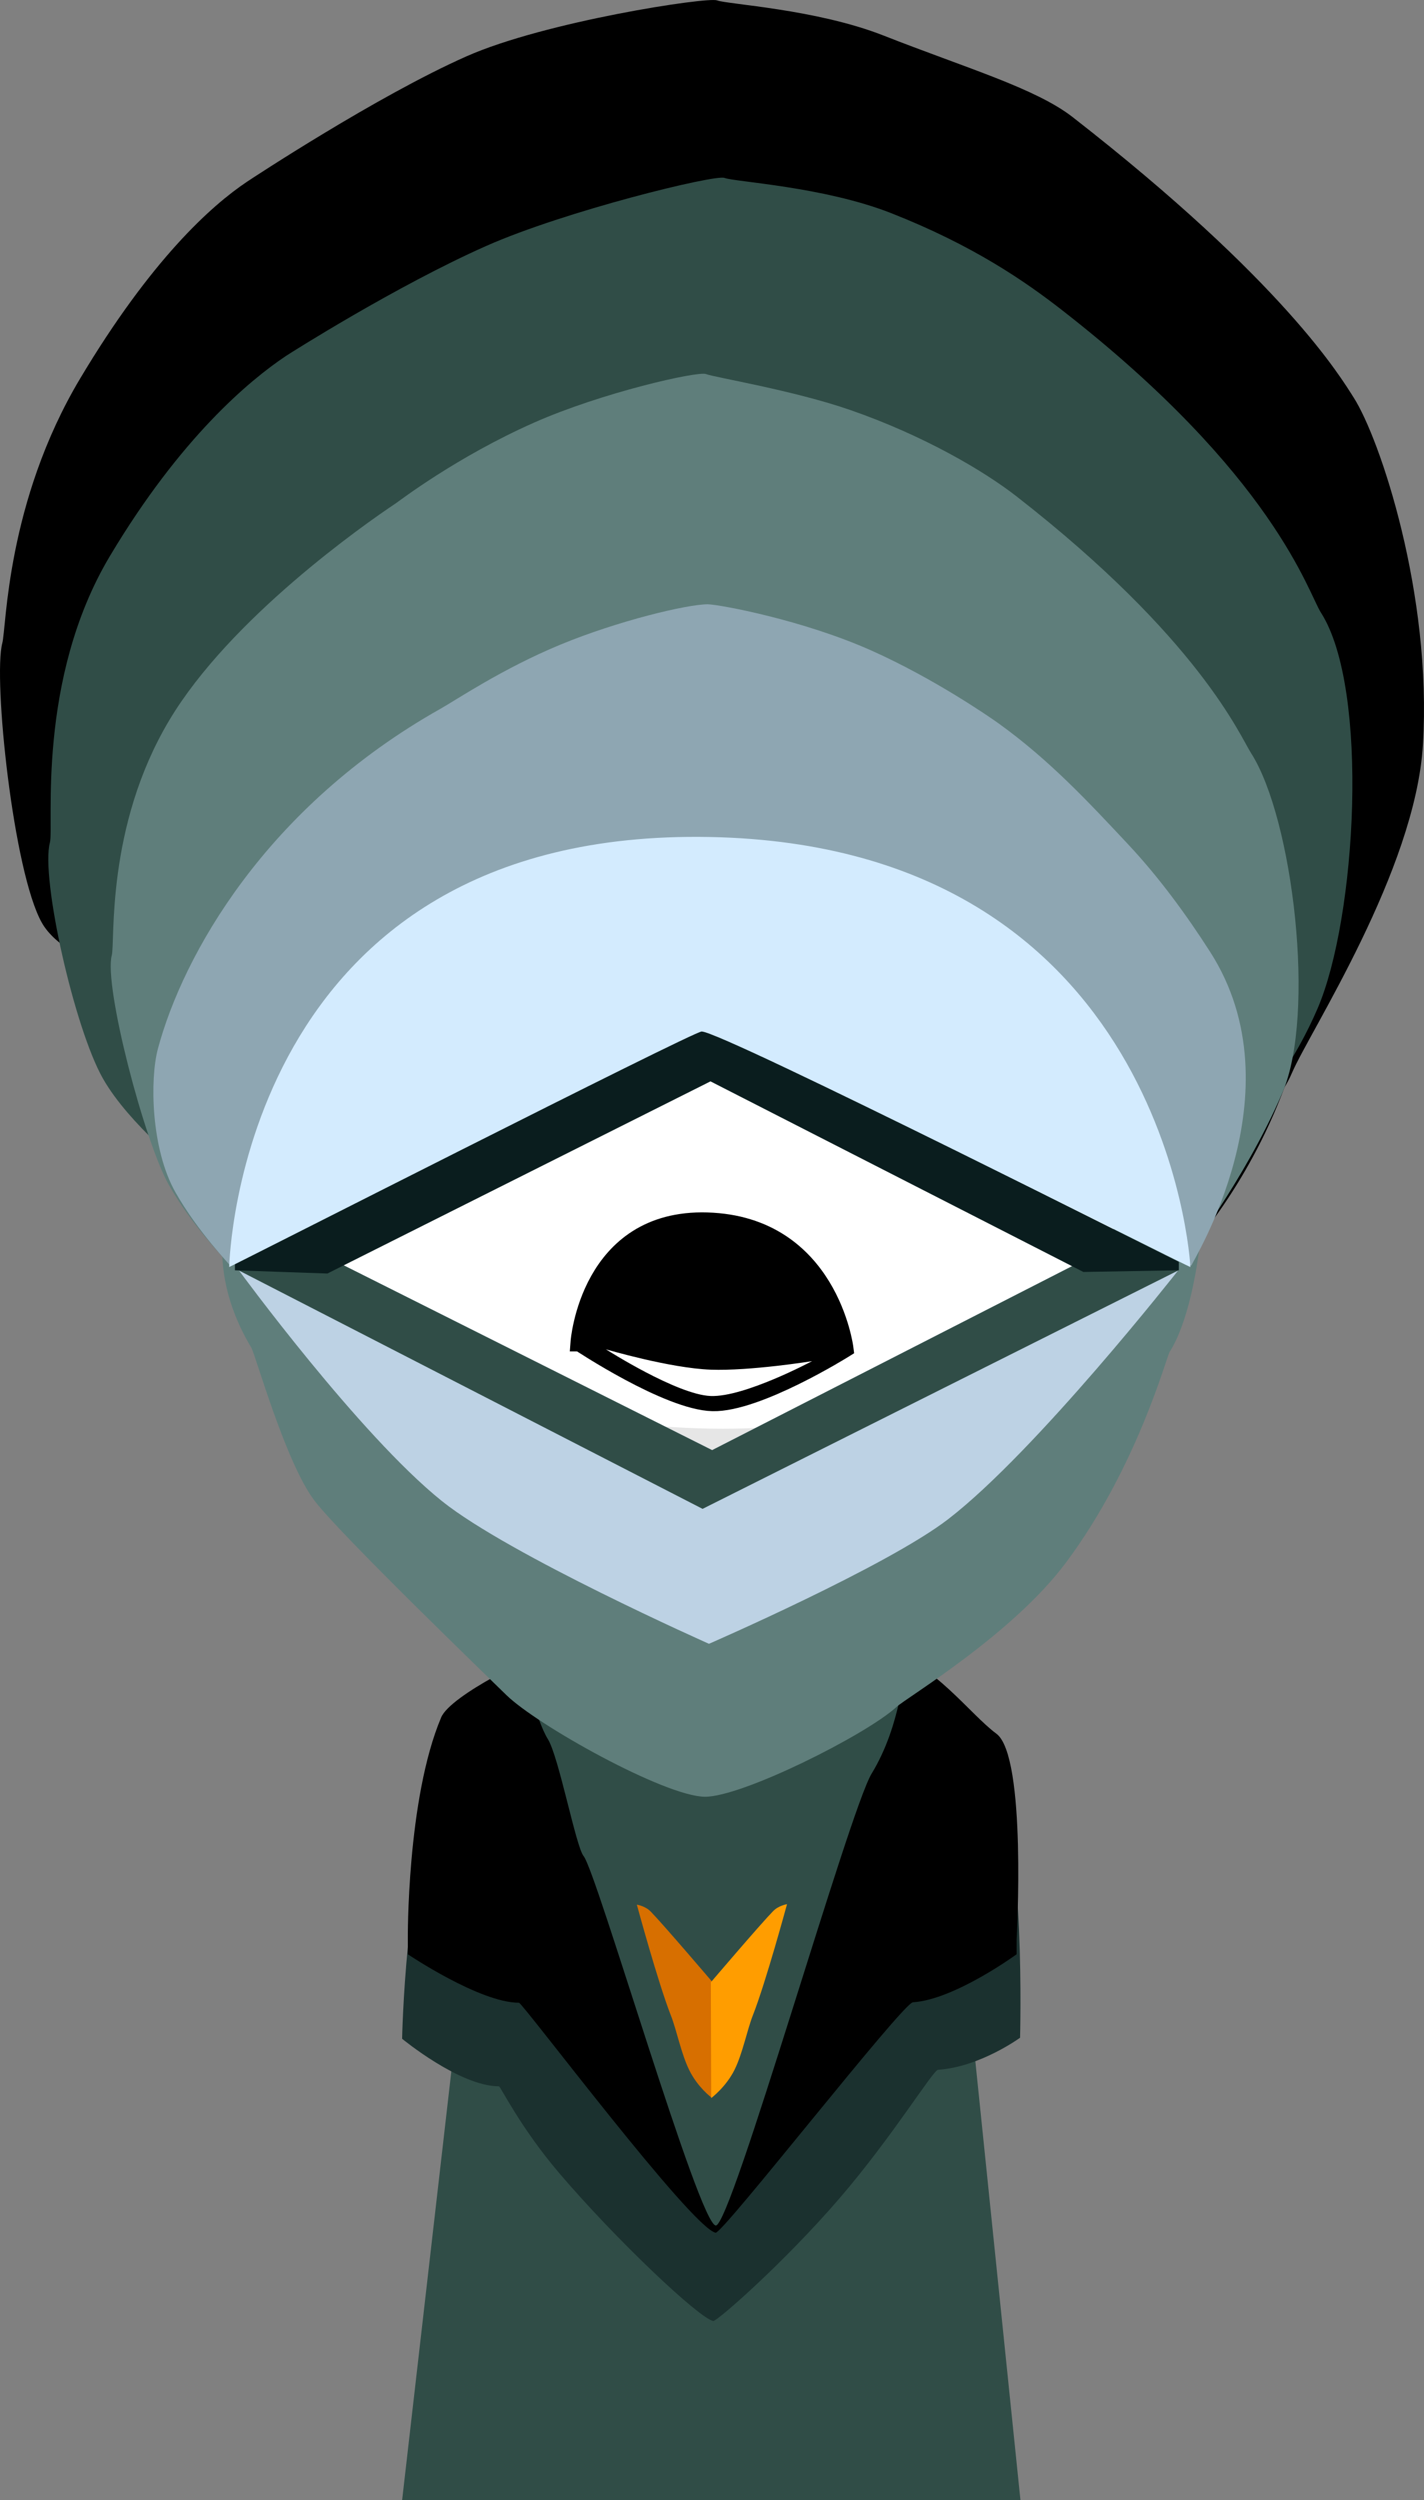 <svg version="1.1" xmlns="http://www.w3.org/2000/svg" xmlns:xlink="http://www.w3.org/1999/xlink" width="153.144" height="268.703" viewBox="0,0,153.144,268.703"><rect x="0" y="0" width="153.144" height="268.703" fill="#808080" stroke="none"/><g transform="translate(-163.428,-44.41)"><g data-paper-data="{&quot;isPaintingLayer&quot;:true}" fill-rule="nonzero" stroke-linejoin="miter" stroke-miterlimit="10" stroke-dasharray="" stroke-dashoffset="0" style="mix-blend-mode: normal"><g stroke-width="0" stroke-linecap="butt"><path d="M206.673,313.113l15.143,-131.842l37.783,-0.158l13.574,132z" fill="#304d47" stroke="#000000"/><path d="M206.673,263.517c0,0 0.344,-17.999 4.064,-26.783c1.015,-2.397 10.269,-6.89 11.022,-6.687c4.99,1.345 0.289,-16.605 18.507,-16.993c16.109,-0.344 13.001,15.706 18.658,16.788c4.556,0.871 8.71,6.587 11.514,8.645c3.294,2.418 2.693,24.92 2.693,24.92c0,0 -4.34,3.156 -8.819,3.441c-0.542,0.034 -4.878,7.165 -10.576,13.789c-5.929,6.893 -13.225,13.288 -13.605,13.212c-1.536,-0.306 -10.489,-8.777 -16.56,-15.891c-4.189,-4.909 -6.323,-9.332 -6.483,-9.332c-4.219,0 -10.414,-5.108 -10.414,-5.108z" fill="#1b312f" stroke="none"/><path d="M207.287,254.435v-1.579c0,0 -0.129,-15.099 3.59,-23.882c1.015,-2.397 10.269,-6.89 11.022,-6.687c1.705,0.459 0.179,-1.334 0.922,-3.91c1.432,-4.962 5.592,-12.828 17.585,-13.084c11.185,-0.239 15.468,7.426 17.49,12.496c0.89,2.232 -0.561,3.961 1.168,4.292c4.556,0.871 8.71,6.587 11.514,8.645c3.294,2.418 2.18,22.131 2.18,22.131v1.579c0,0 -6.67,4.875 -11.149,5.16c-1.107,0.07 -20.475,24.913 -21.22,24.765c-2.596,-0.517 -20.757,-24.715 -21.147,-24.715c-4.219,0 -11.954,-5.21 -11.954,-5.21z" fill="#000000" stroke="none"/><path d="M261.697,207.832c1.24,3.513 0.671,12.339 -0.877,15.294c-0.144,0.274 -0.434,6.625 -3.649,11.89c-2.415,3.955 -15.087,48.594 -16.758,48.57c-1.801,-0.025 -12.829,-38.029 -14.221,-39.701c-0.826,-0.992 -2.663,-10.683 -3.847,-12.578c-1.301,-2.083 -2.658,-8.035 -2.846,-8.42c-2.351,-4.812 -0.792,-8.278 -0.922,-8.873c-0.298,-1.364 1.197,-8.384 2.107,-10.342c0.835,-1.797 2.012,-3.256 2.012,-3.294c0,-0.013 -6.277,10.871 -1.968,18.88c4.442,8.257 19.476,13.646 19.639,13.646c0.234,0 13.003,-4.429 15.318,-8.656c5.257,-9.597 2.414,-23.904 2.414,-23.87c0,0.061 2.187,3.456 3.598,7.454z" data-paper-data="{&quot;index&quot;:null}" fill="#304d47" stroke="none"/><g stroke="none"><path d="M239.935,269.828c0,0 -1.47,-1.086 -2.384,-2.948c-0.869,-1.768 -1.346,-4.272 -1.964,-5.842c-1.391,-3.531 -3.669,-11.933 -3.669,-11.933c0,0 0.888,0.124 1.502,0.753c1.397,1.432 6.691,7.642 6.691,7.642z" fill="#d76f00"/><path d="M239.874,257.45c0,0 5.294,-6.21 6.691,-7.642c0.614,-0.629 1.502,-0.753 1.502,-0.753c0,0 -2.278,8.402 -3.669,11.933c-0.618,1.57 -1.096,4.074 -1.964,5.842c-0.915,1.862 -2.521,3.064 -2.521,3.064z" data-paper-data="{&quot;index&quot;:null}" fill="#ff9d00"/></g></g><path d="M175.763,140.958c0,-33.302 28.76,-60.298 64.237,-60.298c35.477,0 64.237,26.996 64.237,60.298c0,33.302 -28.76,60.298 -64.237,60.298c-35.477,0 -64.237,-26.996 -64.237,-60.298z" fill="#ffffff" stroke="#000000" stroke-width="2" stroke-linecap="butt"/><path d="M176.486,141.012c0,-0.728 5.207,55.919 63.36,56.934c55.564,0.97 63.514,-57.953 63.514,-56.934c0,32.805 -28.402,59.398 -63.437,59.398c-35.035,0 -63.437,-26.594 -63.437,-59.398z" fill="#e6e6e6" stroke="#000000" stroke-width="0" stroke-linecap="butt"/><path d="M189.313,141.388c0,-12.968 10.513,-23.481 23.481,-23.481c12.968,0 23.481,10.513 23.481,23.481c0,12.968 -10.513,23.481 -23.481,23.481c-12.968,0 -23.481,-10.513 -23.481,-23.481z" fill="#ffffff" stroke="#000000" stroke-width="2" stroke-linecap="butt"/><path d="M196.379,141.112c0,-9.128 7.4,-16.528 16.528,-16.528c9.128,0 16.528,7.4 16.528,16.528c0,9.128 -7.4,16.528 -16.528,16.528c-9.128,0 -16.528,-7.4 -16.528,-16.528z" fill="#000000" stroke="none" stroke-width="0" stroke-linecap="butt"/><path d="M267.052,164.868c-12.968,0 -23.481,-10.513 -23.481,-23.481c0,-12.968 10.513,-23.481 23.481,-23.481c12.968,0 23.481,10.513 23.481,23.481c0,12.968 -10.513,23.481 -23.481,23.481z" data-paper-data="{&quot;index&quot;:null}" fill="#ffffff" stroke="#000000" stroke-width="2" stroke-linecap="butt"/><path d="M266.94,157.64c-9.128,0 -16.528,-7.4 -16.528,-16.528c0,-9.128 7.4,-16.528 16.528,-16.528c9.128,0 16.528,7.4 16.528,16.528c0,9.128 -7.4,16.528 -16.528,16.528z" data-paper-data="{&quot;index&quot;:null}" fill="#000000" stroke="none" stroke-width="0" stroke-linecap="butt"/><path d="M189.313,141.388c0,-12.968 10.513,-23.481 23.481,-23.481c12.968,0 23.481,10.513 23.481,23.481c0,0 -46.961,1.232 -46.961,0z" fill="#ffffff" stroke="#000000" stroke-width="2" stroke-linecap="butt"/><path d="M243.572,141.388c0,-12.968 10.513,-23.481 23.481,-23.481c12.968,0 23.481,10.513 23.481,23.481c0,1.214 -46.961,0 -46.961,0z" data-paper-data="{&quot;index&quot;:null}" fill="#ffffff" stroke="#000000" stroke-width="2" stroke-linecap="butt"/><path d="M201.951,112.579c0,0 6.709,-5.169 11.797,-6.364c5.088,-1.194 12.334,0.699 12.334,0.699c0,0 -8.038,-0.06 -11.968,0.862c-4.106,0.964 -12.164,4.802 -12.164,4.802z" fill="#000000" stroke="none" stroke-width="0" stroke-linecap="butt"/><path d="M265.885,107.777c-3.929,-0.922 -11.968,-0.862 -11.968,-0.862c0,0 7.246,-1.894 12.334,-0.699c5.088,1.194 11.797,6.364 11.797,6.364c0,0 -8.057,-3.838 -12.164,-4.802z" data-paper-data="{&quot;index&quot;:null}" fill="#000000" stroke="none" stroke-width="0" stroke-linecap="butt"/><path d="M180.842,111.249c11.425,-22.682 31.41,-33.071 60.565,-32.853c24.163,0.181 39.144,9.275 47.647,17.236c0.951,0.891 -11.169,5.581 -18.26,7.521c-15.297,4.186 -30.357,6.252 -30.357,6.252l6.65,-11.17c0,0 -23.705,7.343 -34.98,9.59c-11.173,2.226 -31.264,3.423 -31.264,3.423z" fill="#000000" stroke="none" stroke-width="0" stroke-linecap="butt"/><g stroke="none" stroke-width="0" stroke-linecap="butt"><g><path d="M291.311,159.818c2.963,6.865 1.603,24.11 -2.096,29.886c-0.343,0.536 -3.481,12.373 -11.166,22.662c-5.773,7.729 -17.11,14.482 -18.196,15.481c-3.268,3.004 -16.642,9.706 -20.635,9.66c-4.304,-0.05 -18.034,-7.687 -21.361,-10.955c-1.974,-1.939 -17.773,-17.158 -20.602,-20.86c-3.11,-4.07 -6.353,-15.7 -6.803,-16.453c-5.619,-9.402 -1.892,-16.176 -2.203,-17.339c-0.713,-2.665 2.861,-16.383 5.035,-20.209c1.995,-3.512 4.809,-6.362 4.809,-6.438c0,-0.026 -15.003,21.243 -4.705,36.893c10.617,16.135 46.551,26.665 46.939,26.665c0.559,0 31.08,-8.655 36.613,-16.914c12.565,-18.754 5.771,-46.708 5.771,-46.644c0,0.119 5.228,6.752 8.601,14.566z" data-paper-data="{&quot;index&quot;:null}" fill="#5f7e7b"/><path d="M199.028,179.71l40.986,20.545l39.895,-20.377l10.212,0.178v0.902c0,0 -15.235,19.416 -24.724,26.72c-6.595,5.077 -25.723,13.392 -25.723,13.392c0,0 -21.453,-9.522 -28.71,-15.331c-8.905,-7.129 -21.829,-24.782 -21.829,-24.782v-0.902z" data-paper-data="{&quot;index&quot;:null}" fill="#bdd2e4"/><path d="M199.028,179.71l40.986,20.545l39.895,-20.377l10.212,0.178v0.902l-51.135,25.61l-49.85,-25.61v-0.902z" data-paper-data="{&quot;index&quot;:null}" fill="#304d47"/></g><g><path d="M291.418,151.109c0,0.132 -50.129,-28.09 -52.72,-28.09c-1.082,0 -55.69,28.417 -55.69,28.341c0,-0.107 -12.242,-2.79 -15.068,-7.763c-3.079,-5.419 -5.273,-26.302 -4.263,-30.076c0.44,-1.646 0.422,-15.132 8.38,-28.447c7.598,-12.713 14.059,-18.551 17.977,-21.161c0.464,-0.309 13.897,-9.165 23.549,-13.443c8.493,-3.765 25.947,-6.41 26.955,-6.02c1.118,0.432 10.66,0.928 17.931,3.788c8.834,3.474 16.338,5.66 20.316,8.757c22.788,17.745 28.84,27.979 30.217,30.13c2.854,4.456 8.441,21.165 7.454,37.333c-0.825,13.51 -12.151,30.784 -14.062,35.21c-4.776,11.065 -10.976,-8.725 -10.976,-8.557z" fill="#000000"/><path d="M292.219,170.19c0,0.132 -50.129,-28.09 -52.72,-28.09c-1.082,0 -55.69,28.417 -55.69,28.341c0,-0.107 -6.485,-5.146 -9.311,-10.12c-3.079,-5.419 -6.712,-21.588 -5.703,-25.362c0.44,-1.646 -1.497,-17.489 6.461,-30.804c7.598,-12.713 15.019,-18.887 18.937,-21.498c0.464,-0.309 11.867,-7.533 21.52,-11.812c8.493,-3.765 24.618,-7.705 25.627,-7.315c1.118,0.432 10.66,0.928 17.931,3.788c8.834,3.474 14.419,7.343 18.397,10.441c22.788,17.745 26.441,30.336 27.819,32.487c5.239,8.179 3.825,32.854 -0.372,42.577c-4.776,11.065 -12.895,17.201 -12.895,17.369z" fill="#304d47"/><path d="M290.838,179.635c0,0.114 -50.324,-25.31 -52.559,-25.31c-0.934,0 -50.807,25.375 -50.807,25.31c0,-0.092 -3.437,-3.574 -5.874,-7.864c-2.656,-4.674 -7.022,-21.432 -6.151,-24.687c0.38,-1.42 -0.675,-13.787 6.189,-25.272c6.554,-10.966 20.965,-21.048 24.344,-23.3c0.4,-0.267 6.538,-4.984 14.864,-8.674c7.325,-3.247 17.634,-5.564 18.504,-5.228c0.936,0.362 9.404,1.742 15.539,3.87c7.872,2.731 14.339,6.53 17.854,9.268c19.655,15.305 24.038,25.733 25.227,27.588c4.519,7.055 6.997,28.121 3.377,36.507c-4.12,9.544 -10.506,17.648 -10.506,17.793z" fill="#5f7e7b"/><path d="M291.548,180.431c0,0.114 -50.324,-25.31 -52.559,-25.31c-0.934,0 -50.807,25.375 -50.807,25.31c0,-0.092 -3.437,-3.574 -5.874,-7.864c-2.656,-4.674 -2.771,-12.183 -1.9,-15.438c2.683,-10.029 11.585,-25.98 30.427,-36.568c1.667,-0.937 6.628,-4.294 12.861,-6.871c6.189,-2.56 13.647,-4.343 15.862,-4.338c1.333,0.041 10.262,1.692 17.653,5.002c6.631,2.969 12.566,7.05 13.627,7.813c5.431,3.908 9.603,8.378 13.974,13.049c3.241,3.463 6.172,7.452 8.766,11.501c9.661,15.083 -2.029,33.442 -2.029,33.714z" fill="#8ea6b2"/><path d="M188.694,180.929v-0.906l50.11,-25.743l51.402,25.743v0.906l-10.266,0.179l-40.103,-20.483l-41.2,20.652z" fill="#0a1d1e"/><path d="M291.446,180.576c0,0.114 -50.324,-25.31 -52.559,-25.31c-0.934,0 -50.807,25.375 -50.807,25.31c0,-0.622 1.244,-47.186 51.683,-46.213c48.973,0.945 51.683,45.591 51.683,46.213z" fill="#d3ebfe"/></g></g><path d="M225.786,188.648c0,0 1.004,-13.32 13.697,-12.936c13.093,0.396 14.732,13.622 14.732,13.622c0,0 -9.355,5.851 -14.147,5.736c-4.792,-0.116 -14.281,-6.422 -14.281,-6.422z" fill="#000000" stroke="#000000" stroke-width="2" stroke-linecap="round"/><path d="M228.593,189.42c0,0 6.87,2.029 11.264,2.189c4.259,0.155 10.904,-0.916 10.904,-0.916c0,0 -7.281,3.89 -10.908,3.747c-3.627,-0.143 -11.26,-5.019 -11.26,-5.019z" fill="#ffffff" stroke="none" stroke-width="0" stroke-linecap="butt"/></g></g></svg>
